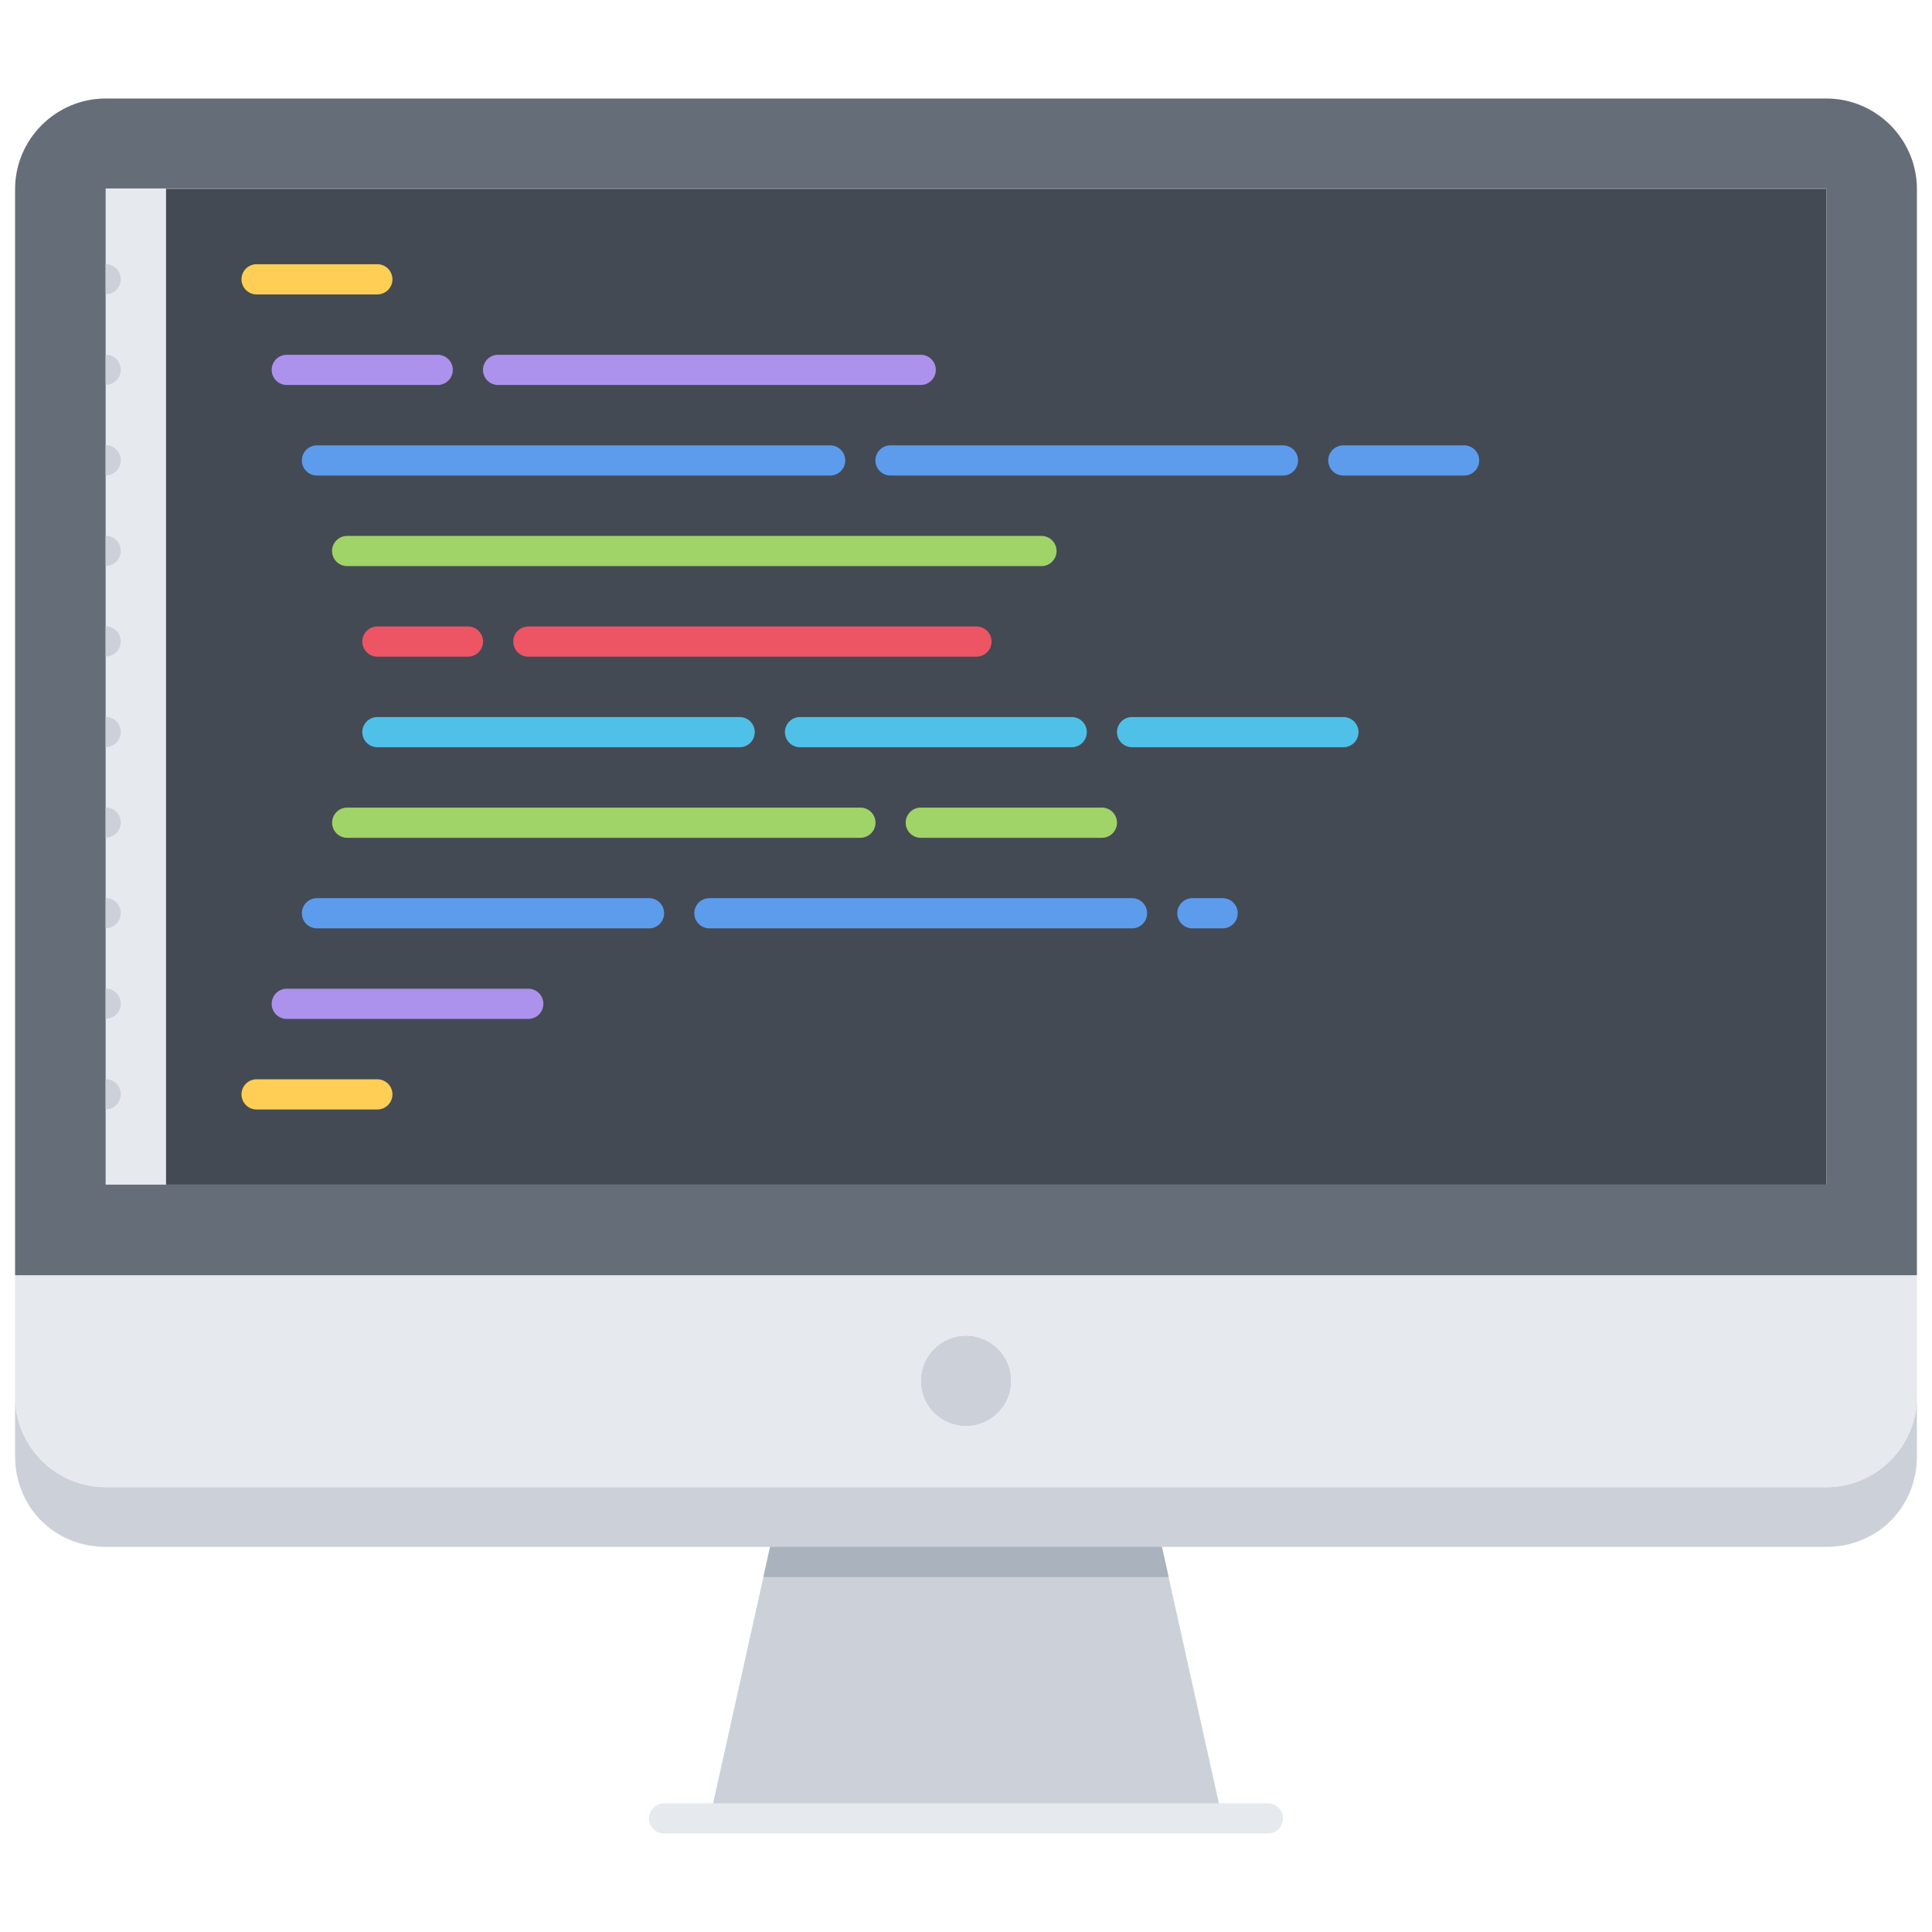 <svg xmlns="http://www.w3.org/2000/svg" width="64" height="64" xml:space="preserve"><path fill="#E6E9ED" d="M3.5 6.243h2v33.01h-2z"/><path fill="#434A54" d="M5.5 6.253h55v32.99h-55z"/><circle fill="#CCD1D9" cx="32" cy="45.743" r="1.5"/><path fill="#CCD1D9" d="M63.5 46.263v1.98c0 1.689-1.311 3-3 3h-57c-1.689 0-3-1.311-3-3v-1.98c0 1.65 1.35 3 3 3h57c1.65 0 3-1.35 3-3zM38.49 51.243l2 9H23.51l2-9h12.98z"/><path fill="#E6E9ED" d="M32 42.243H.5v4.02c0 1.65 1.35 3 3 3h57c1.65 0 3-1.35 3-3v-4.02H32zm0 5c-.83 0-1.5-.67-1.5-1.5s.67-1.5 1.5-1.5 1.5.67 1.5 1.5-.67 1.5-1.5 1.5z"/><path fill="#656D78" d="M63.5 6.263v35.98H.5V6.263c0-1.649 1.35-3 3-3h57c1.65 0 3 1.35 3 3zm-3 32.98v-33h-57v33h57z"/><path fill="#AAB2BD" d="m38.713 52.243-.223-1H25.51l-.223 1h13.426z"/><path fill="#E6E9ED" d="M42 60.737H22a.5.5 0 0 1 0-1h20a.5.5 0 0 1 0 1z"/><path fill="#FFCE54" d="M12.5 9.753h-4a.5.5 0 0 1 0-1h4a.5.5 0 0 1 0 1z"/><path fill="#AC92EC" d="M30.5 12.753h-14a.5.5 0 0 1 0-1h14a.5.5 0 0 1 0 1zM14.5 12.753h-5a.5.5 0 0 1 0-1h5a.5.5 0 0 1 0 1z"/><path fill="#5D9CEC" d="M42.5 15.753h-13a.5.5 0 0 1 0-1h13a.5.5 0 0 1 0 1zM48.5 15.753h-4a.5.5 0 0 1 0-1h4a.5.5 0 0 1 0 1zM27.5 15.753h-17a.5.5 0 0 1 0-1h17a.5.5 0 0 1 0 1z"/><path fill="#ED5565" d="M15.502 21.753h-3a.5.5 0 0 1 0-1h3a.5.5 0 0 1 0 1zM32.346 21.753H17.502a.5.5 0 0 1 0-1h14.844a.5.5 0 0 1 0 1z"/><path fill="#A0D468" d="M34.5 18.753h-23a.5.5 0 0 1 0-1h23a.5.5 0 0 1 0 1z"/><path fill="#4FC1E9" d="M35.502 24.753h-9a.5.5 0 0 1 0-1h9a.5.5 0 0 1 0 1z"/><path fill="#A0D468" d="M28.502 27.753h-17a.5.5 0 0 1 0-1h17a.5.5 0 0 1 0 1z"/><path fill="#AC92EC" d="M17.5 33.753h-8a.5.5 0 0 1 0-1h8a.5.5 0 0 1 0 1z"/><path fill="#5D9CEC" d="M37.5 30.753h-14a.5.5 0 0 1 0-1h14a.5.5 0 0 1 0 1zM40.5 30.753h-1a.5.5 0 0 1 0-1h1a.5.5 0 0 1 0 1zM21.5 30.753h-11a.5.5 0 0 1 0-1h11a.5.5 0 0 1 0 1z"/><path fill="#FFCE54" d="M12.5 36.753h-4a.5.5 0 0 1 0-1h4a.5.5 0 0 1 0 1z"/><path fill="#A0D468" d="M36.502 27.753h-6a.5.5 0 0 1 0-1h6a.5.5 0 0 1 0 1z"/><path fill="#4FC1E9" d="M44.502 24.753h-7a.5.5 0 0 1 0-1h7a.5.5 0 0 1 0 1zM24.502 24.753h-12a.5.5 0 0 1 0-1h12a.5.5 0 0 1 0 1z"/><g fill="#CCD1D9"><path d="M4 24.248a.5.5 0 0 0-.5-.5v1a.5.5 0 0 0 .5-.5zM4 27.248a.5.5 0 0 0-.5-.5v1a.5.5 0 0 0 .5-.5zM4 30.248a.5.5 0 0 0-.5-.5v1a.5.5 0 0 0 .5-.5zM4 33.248a.5.5 0 0 0-.5-.5v1a.5.5 0 0 0 .5-.5zM4 36.248a.5.5 0 0 0-.5-.5v1a.5.5 0 0 0 .5-.5zM4 21.248a.5.5 0 0 0-.5-.5v1a.5.5 0 0 0 .5-.5zM4 18.248a.5.5 0 0 0-.5-.5v1a.5.5 0 0 0 .5-.5zM4 15.248a.5.5 0 0 0-.5-.5v1a.5.5 0 0 0 .5-.5zM4 12.248a.5.5 0 0 0-.5-.5v1a.5.5 0 0 0 .5-.5zM4 9.248a.5.5 0 0 0-.5-.5v1a.5.5 0 0 0 .5-.5z"/></g></svg>